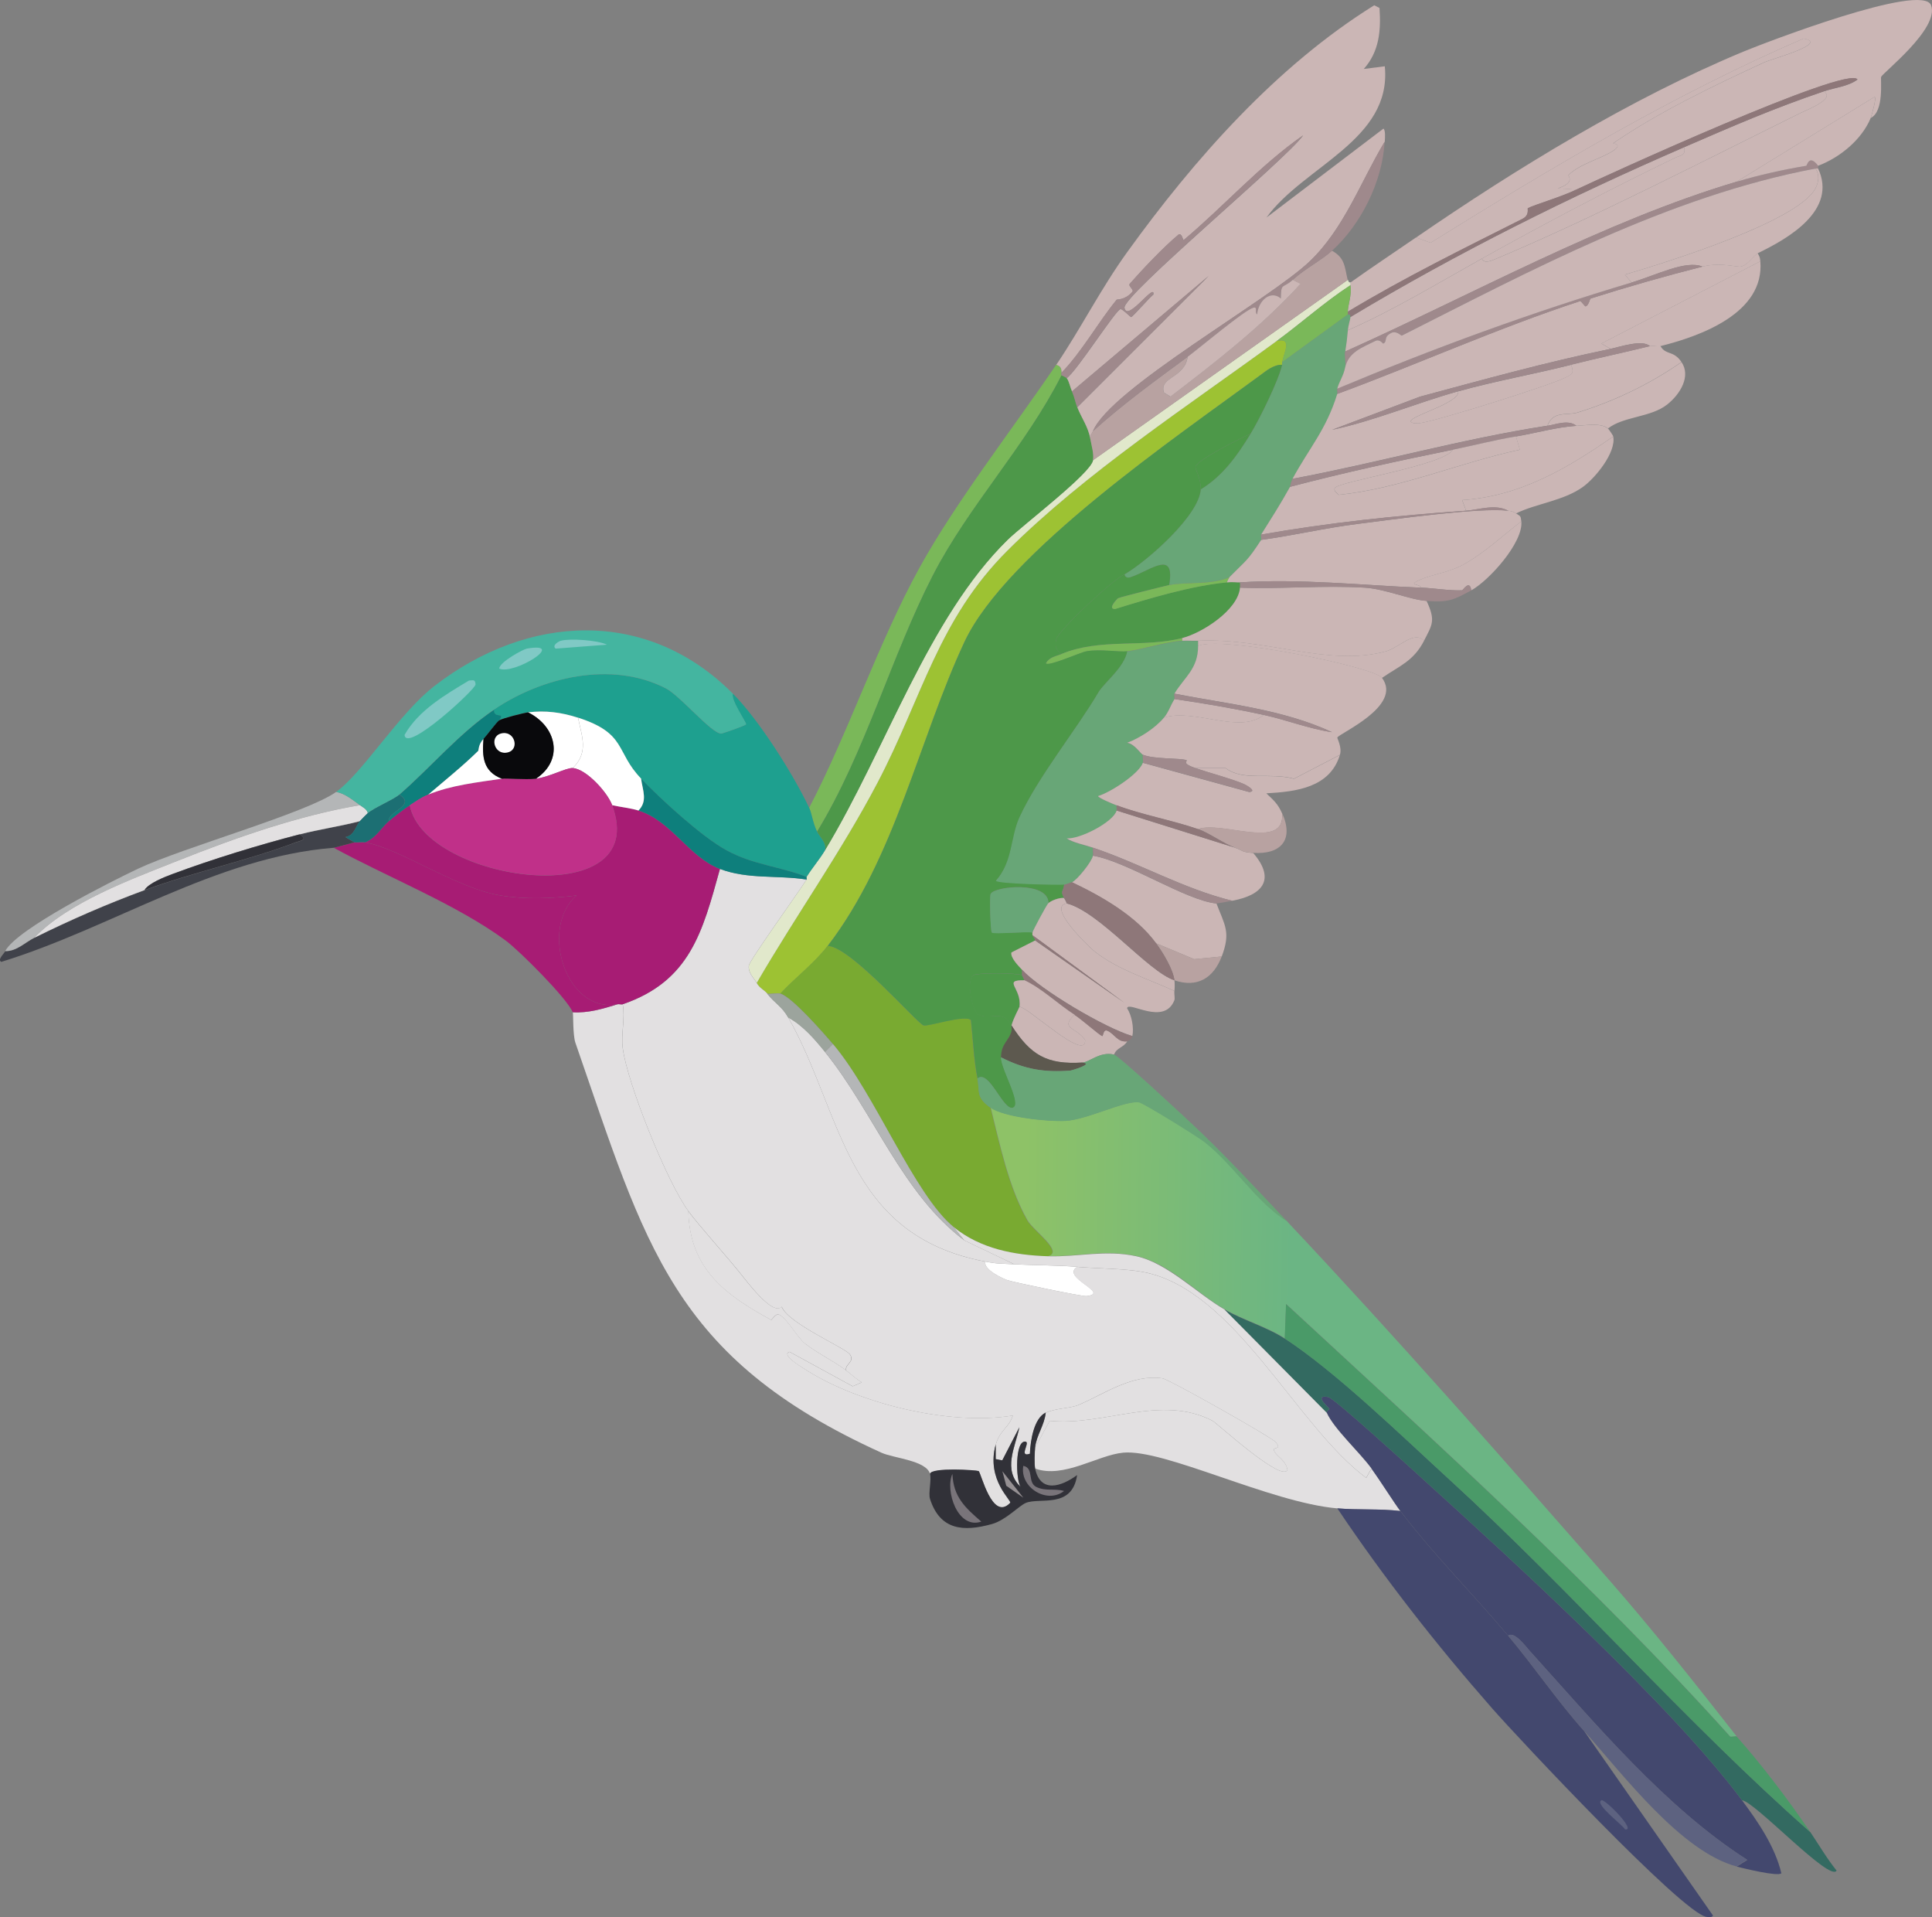 <?xml version="1.0" encoding="UTF-8"?>
<svg id="Capa_2" data-name="Capa 2" xmlns="http://www.w3.org/2000/svg" xmlns:xlink="http://www.w3.org/1999/xlink" viewBox="0 0 303.53 301.13"><rect x="0" y="0" width="303.53" height="301.13" fill="#808080" stroke="none"/>
  <defs>
    <style>
      .cls-1 {
        fill: #4d9849;
      }

      .cls-2 {
        fill: #09090c;
      }

      .cls-3 {
        fill: #a71c74;
      }

      .cls-4 {
        fill: #9dc233;
      }

      .cls-5 {
        fill: #9ca49d;
      }

      .cls-6 {
        fill: #79747a;
      }

      .cls-7 {
        fill: #b8a2a1;
      }

      .cls-8 {
        fill: #9f898c;
      }

      .cls-9 {
        fill: #c03089;
      }

      .cls-10 {
        fill: #68a677;
      }

      .cls-11 {
        fill: #e2e0e1;
      }

      .cls-12 {
        fill: #5d594f;
      }

      .cls-13 {
        fill: #e1e8cb;
      }

      .cls-14 {
        fill: #8e7779;
      }

      .cls-15 {
        fill: #0e7f7c;
      }

      .cls-16 {
        fill: #43486e;
      }

      .cls-17 {
        fill: #fff;
      }

      .cls-18 {
        fill: #79aa31;
      }

      .cls-19 {
        fill: #1ea08f;
      }

      .cls-20 {
        fill: #959093;
      }

      .cls-21 {
        fill: #cbb6b5;
      }

      .cls-22 {
        fill: url(#Degradado_sin_nombre);
      }

      .cls-23 {
        fill: #1c6f73;
      }

      .cls-24 {
        fill: #7ab859;
      }

      .cls-25 {
        fill: #5d6280;
      }

      .cls-26 {
        fill: #44b5a0;
      }

      .cls-27 {
        fill: #4a9a68;
      }

      .cls-28 {
        fill: #b4b6b7;
      }

      .cls-29 {
        fill: #313138;
      }

      .cls-30 {
        fill: #80c9c5;
      }

      .cls-31 {
        fill: #336a61;
      }

      .cls-32 {
        fill: #40424a;
      }
    </style>
    <linearGradient id="Degradado_sin_nombre" data-name="Degradado sin nombre" x1="160.57" y1="55.24" x2="202.67" y2="54.66" gradientTransform="translate(0 277.3) scale(1 -1)" gradientUnits="userSpaceOnUse">
      <stop offset="0" stop-color="#8ec267"/>
      <stop offset="1" stop-color="#6bb584"/>
    </linearGradient>
  </defs>
  <g id="Capa_2-2" data-name="Capa 2">
    <g id="Capa_1-2" data-name="Capa 1-2">
      <g id="Objeto_generativo" data-name="Objeto generativo">
        <g>
          <g>
            <path class="cls-4" d="M200.61,53.55c2.49-.59,1.13,1.79.83,3.33-.03.14.03.28,0,.42-1.34-.06-2.52.94-3.5,1.67-13.03,9.6-39.89,27.85-46.44,41.88-7.09,15.2-10.89,33.97-21.47,47.72-2.16,2.81-5.04,4.93-7.43,7.5-.54-.14-1.44.1-2.06,0-.46-.58-1.17-.82-1.66-1.67,6.15-10.59,13.28-20.6,18.98-31.46,7.06-13.44,9.49-25.55,20.43-36.47,12.25-12.22,28.36-22.71,42.31-32.92h0Z"/>
            <path class="cls-18" d="M153.55,169.4c.42,2.11-.28,2.93,2.06,4.59,1.44,5.77,2.83,12.54,5.78,17.71.91,1.61,5.7,4.91,3.3,5.63-5.3-.17-10.6-1.14-14.86-4.59-6.17-4.98-12.45-21.08-18.98-28.76-1.44-1.69-6.44-7.42-8.26-7.92,2.38-2.57,5.27-4.7,7.43-7.5,3.62.12,14.11,12.28,15.07,12.5.79.19,6.49-1.74,7.43-.84.3,2.86.47,6.4,1.03,9.17v.02Z"/>
            <path class="cls-10" d="M212.17,49.8c0,.29-.35,1.27-.41,2.08-.1,1.19-.23,2.17-.41,3.33-.12.77.14,1.77,0,2.5-.27,1.36-.91,2.16-1.24,3.33-.07.23.07.61,0,.84-1.74,5.66-4.43,8.53-7.02,13.33-.4.73-.35,1.13-.41,1.25-1.6,2.89-2.83,4.77-4.54,7.5-.08.14.08.71,0,.84-2.25,3.45-2.25,3.09-4.96,5.83-2.8,1.26-6.87.72-9.49,1.25.98-5.62-2.84-2.34-5.99-1.25-1,.35-.98-.43-1.03-.42,3.67-2.13,11.74-9.29,11.97-13.33,3.48-2.11,5.75-5.32,7.85-8.75,1.4-2.29,4.36-8.26,4.96-10.84.03-.13-.03-.28,0-.42l10.32-7.5s.43-.12.41.42h0Z"/>
            <path class="cls-10" d="M188.23,100.64v.84c0,3.63-2.14,4.89-3.72,7.5-.08.14.08.71,0,.84-.6.92-.88,1.99-1.66,2.92-1.33,1.6-3.81,3.22-5.78,3.96,1.14.14,2.13,1.74,2.47,1.88-.06.38.1.97,0,1.25-.66,1.77-5.1,4.64-7.02,5.21-.12.25,2.5,1.31,2.89,1.46-.03.26.06.62,0,.84-.52,1.84-5.82,4.55-7.85,4.37,1.04.68,2.82,1.02,4.13,1.46-.05.4.08.87,0,1.25-.22,1.03-2.57,3.88-3.3,4.17-.22.09-1.1.4-1.24.42-.53.08-10.62-.09-10.73-.62,2.7-3.07,2.23-6.8,3.72-10,2.96-6.41,8.88-13.65,12.38-19.58.94-1.59,4.06-3.89,4.54-6.46,2.47-.34,6.33-1.54,8.66-1.67.82-.04,1.66.03,2.47,0h.02Z"/>
            <path class="cls-1" d="M183.68,91.88c-.42.09-7.68,1.88-8.05,2.08-.08.04-1.76,1.76-.41,1.67,5.3-1.65,12.07-3.66,17.54-4.17.9-.09,1.59.03,2.06,0,0,.27.03.56,0,.84-.32,3.55-6,7.14-9.08,7.92-6.21,1.55-12.95-.02-18.98,2.5-.86-.63-1.08-1.23-.83-2.29.35-1.43,9-9.5,10.73-10.21.05-.03.03.76,1.03.42,3.15-1.09,6.97-4.37,5.99,1.25h0Z"/>
            <path class="cls-24" d="M193.18,90.64c-.05.05-.37.65-.41.84-5.47.5-12.25,2.52-17.54,4.17-1.34.09.34-1.63.41-1.67.38-.2,7.63-2,8.05-2.08,2.63-.54,6.69.02,9.49-1.25Z"/>
            <path class="cls-24" d="M185.75,100.22v.42c-2.34.12-6.21,1.33-8.66,1.67-1.2.16-4.27-.38-6.4,0-1,.17-6.08,2.49-6.4,1.88.62-1.01,1.54-1.07,2.47-1.46,6.03-2.52,12.78-.95,18.98-2.5h0Z"/>
            <path class="cls-1" d="M201.43,57.29c-.6,2.57-3.56,8.54-4.96,10.84-1.33.58-8.52,4.15-8.66,5.21-.05.38.92,1.92.83,3.54-.24,4.04-8.31,11.2-11.97,13.33-1.72.72-10.39,8.78-10.73,10.21-.25,1.07-.04,1.66.83,2.29-.95.39-1.86.44-2.47,1.46.32.61,5.4-1.71,6.4-1.88,2.12-.38,5.2.16,6.4,0-.48,2.57-3.61,4.88-4.54,6.46-3.5,5.94-9.42,13.17-12.38,19.58-1.48,3.21-1.01,6.93-3.72,10,.12.53,10.2.7,10.73.62-.1,1.07-.67.95,0,2.08-.68-.09-2.06.4-2.47.84.06-3.54-8.53-2.71-9.08-1.46-.17.38-.03,5.87.2,6.05.41.29,5.36-.21,6.4,0-.02.12-.03.3,0,.42.08.41.42.47.41.84l-3.72,1.88c-.23.79,1.14,2.16,1.66,2.71v.84c-.97-.35-6.92-.39-7.63,0-1.19.66-.24,5.76.83,6.25,1.97.91,4.59-1.24,5.16,2.5-.36,1.58-1.61,1.96-1.66,4.17-.03,1.86,3.41,7.39,1.86,7.92s-3.76-6.11-5.57-4.59c-.56-2.76-.73-6.32-1.03-9.17-.94-.9-6.63,1.02-7.43.84-.95-.22-11.44-12.38-15.07-12.5,10.58-13.75,14.37-32.52,21.47-47.72,6.54-14.03,33.41-32.29,46.44-41.88.99-.73,2.17-1.72,3.5-1.67h-.03Z"/>
            <path class="cls-10" d="M164.7,141.9c-.27.28-2.44,4.27-2.47,4.59-1.04-.21-5.99.29-6.4,0-.24-.18-.37-5.66-.2-6.05.55-1.25,9.14-2.08,9.08,1.46h0Z"/>
            <path class="cls-1" d="M160.57,153.15s.37.81.41.84c-3.62-.07-.43,1.19-.83,4.17-.02.15-.94,1.76-1.24,2.92-.06.24.06.59,0,.84-.57-3.75-3.19-1.59-5.16-2.5-1.07-.49-2.02-5.59-.83-6.25.71-.39,6.66-.35,7.63,0h0Z"/>
            <g>
              <path class="cls-21" d="M293.9,18.54c.12-.29.97-3.17.62-3.33l-21.67,13.33c-20.78,6.17-41.68,17.8-61.5,26.67.19-1.16.31-2.15.41-3.33,7.14-3.15,14.09-7.37,21.05-11.25.38.9,1.67.25,2.27,0,15.06-6.3,32.97-15.57,47.88-22.92.6-.3,5.67-2.28,3.5-3.33,1.78-.61,3.92-.79,5.36-1.88-1.35-2.4-40.23,15.42-44.17,17.29l-2.89-.2c2.83-.95,1.54-1.96,1.66-2.08,1.81-1.83,5.37-2.62,7.22-3.96,1.25-.9-.25-1.01-.2-1.04,6.99-4.83,15.95-9.14,23.74-12.71,1.38-.63,10.19-2.94,6.19-3.75-20.51,8.86-39.54,20.23-58.62,32.09l-2.27-.84c15.75-10.83,33.73-21.84,51.39-29.18,3.23-1.34,28.18-10.96,29.52-7.29s-7.6,10.59-7.85,11.25c-.13.34.52,5.46-1.66,6.46h0Z"/>
              <path class="cls-21" d="M276.56,41.04l-24.97,12.92,1.44.84c-10.09,2.07-19.99,4.83-29.93,7.5l-13.82,5.21c6.54-1.37,13.18-4.19,19.81-6.05.32,1.86-7.97,3.96-7.43,4.79.32.32,1.01.26,1.44.2,2.63-.33,20.14-5.83,22.7-7.09,1.18-.58,1.54-.67,1.03-2.08,4.12-1.03,8.27-1.9,12.38-2.92.48-.12,1.17.12,1.66,0,.85,1.47,2.04.63,3.3,2.5-4.98,3.47-10.52,6.13-16.31,7.92-1.65.51-3.9-.32-4.75,2.08-13.46,2.07-26.68,5.84-40.04,8.34,2.59-4.8,5.28-7.68,7.02-13.33,12.73-4.69,25.28-10.38,38.18-14.59.08-.03.74.86.83.84.55-.18.62-1.19.83-1.25,5.75-1.82,11.7-3.52,17.54-5,2.8-.71,5.38.1,5.99,0,1.12-.2,2.09-1.8,2.69-2.08.28.5.36.63.41,1.25h0Z"/>
              <path class="cls-21" d="M217.12,106.47c3.31,4.43-6.82,8.76-7.02,9.38-.04.13.77,1.53.41,2.71l-7.22,3.75c-3.8-1.05-7.94.44-10.73-1.67h-4.75c-2.42-.82-1.05-1.11-1.44-1.25-1.01-.35-4.98-.11-6.81-.84-.35-.14-1.33-1.74-2.47-1.88,1.97-.74,4.46-2.35,5.78-3.96,4.8-1.5,11.9,2.66,15.68-.42,3.6.78,7.09,2.18,10.73,2.71-7.77-3.6-16.46-4.43-24.77-6.05,1.58-2.62,3.72-3.87,3.72-7.5,3.47-1.68,27.62,3.3,28.9,5h0Z"/>
              <path class="cls-21" d="M236.94,80.22c.54.06.79.12,1.24.42.7.47.73.34.83,1.25-2.9,2.23-5.68,4.84-8.88,6.67-2.42,1.38-4.92,1.59-7.02,2.5s-.08.59.2,1.25c-9.42-.38-19.02-1.44-28.48-.84-.47.03-1.17-.09-2.06,0,.04-.19.36-.78.41-.84,2.69-2.74,2.71-2.39,4.96-5.83,5.02-.68,10.04-1.87,15.07-2.5,5.36-.67,19.1-2.63,23.74-2.08h0Z"/>
              <path class="cls-21" d="M252.62,67.3c.11.09.79,1.06.83,1.25-7.27,5.05-14.65,9.41-23.74,10l.62,1.67c-10.83.75-21.52,1.87-32.2,3.75,1.71-2.73,2.93-4.61,4.54-7.5,8.45-2.23,17.03-4.09,25.59-5.83-1.45,2.5-18.26,5.01-18.58,6.05-.15.49.35.74.62,1.04,9.68-.97,18.93-5.04,28.48-7.09l-.62-2.08c3.01-.51,6.52-1.49,9.49-1.67,1.61-.09,3.94-.49,4.96.42h0Z"/>
              <path class="cls-21" d="M224.13,94.39c1.43,3.09.92,3.67-.41,6.25-1.53-1.66-4,1.13-5.99,1.67-9.14,2.48-18.6-2.13-29.52-1.67-.82.03-1.66-.04-2.47,0v-.42c3.09-.78,8.76-4.37,9.08-7.92,6.51.24,13.1-.4,19.61,0,3.18.2,7.09,1.9,9.7,2.08h0Z"/>
              <path class="cls-21" d="M210.51,118.56c-1.57,5.17-6.86,5.78-11.56,6.05,1.12,1.06,1.82,1.65,2.47,3.13.57,5.96-9.48,1.13-13.21,2.5-4.05-1.4-8.96-2.28-12.79-3.75-.39-.14-3.01-1.21-2.89-1.46,1.92-.57,6.36-3.44,7.02-5.21l16.72,4.59c1.38-.13-.71-1.2-.83-1.25-1.94-.84-5.39-1.74-7.63-2.5h4.75c2.79,2.11,6.92.62,10.73,1.67l7.22-3.75h0Z"/>
              <path class="cls-21" d="M247.66,29.79c-2.42,1.16-6.46,2.33-7.63,2.92-.11.05.33,1.08-.83,1.67-9.27,4.67-18.55,9.22-27.45,14.59,0-1.01.65-2.59.41-4.17-.02-.14.03-.28,0-.42,3.39-2.42,6.88-4.72,10.32-7.09l2.27.84c19.08-11.86,38.1-23.23,58.62-32.09,4,.81-4.81,3.12-6.19,3.75-7.78,3.57-16.74,7.89-23.74,12.71-.05.03,1.46.14.2,1.04-1.85,1.34-5.41,2.12-7.22,3.96-.12.12,1.17,1.13-1.66,2.08l2.89.2h0Z"/>
              <path class="cls-13" d="M212.17,44.37c.03.14-.02.28,0,.42-4.05,2.63-7.68,5.92-11.56,8.75-13.95,10.21-30.06,20.71-42.31,32.92-10.94,10.91-13.38,23.03-20.43,36.47-5.71,10.87-12.84,20.88-18.98,31.46-.49-.85-1.35-1.55-1.24-2.71.08-.81,7.8-11.51,9.08-13.55.06-.1-.06-.32,0-.42.88-1.41,2-2.69,2.89-4.17,9.64-15.96,16.16-36.47,28.69-48.76,2.41-2.36,13.05-10.41,13.42-12.5l40.04-28.34c.14.58.41.38.41.42v.02Z"/>
              <path class="cls-24" d="M166.76,58.54v.42c-5.59,11.07-14.59,20.49-20.23,31.46-6.5,12.66-10.61,27.81-18.17,40.22-.72-1.52-.81-2.84-1.24-3.75,6.2-11.89,10.94-26.11,17.34-37.72,5.65-10.27,14.74-21.94,21.47-31.88.68.17.83.6.83,1.25Z"/>
              <path class="cls-21" d="M167.17,141.06c.15.26.35.55.41.84-3.18.5,3.64,6.95,4.33,7.5,3.71,2.94,8.37,4.31,12.59,6.25-.05.44.12,1.17,0,1.46-1.62,4.08-7.23.03-7.43,1.25.74,1.12,1.1,3.12.83,4.37-4.26-1.24-14.42-7.26-17.34-10.42-.52-.55-1.87-1.92-1.66-2.71l3.72-1.88,14.04,9.8-14.45-10.62c-.03-.12-.02-.3,0-.42.04-.32,2.2-4.31,2.47-4.59.41-.43,1.8-.93,2.47-.84h0Z"/>
              <path class="cls-21" d="M194,133.14c1.29.44.97.71,2.89.84,3.61,4.21,1.4,6.64-3.3,7.5-7.68-1.89-14.41-5.82-21.88-8.34-1.31-.44-3.09-.78-4.13-1.46,2.02.17,7.33-2.54,7.85-4.37l18.58,5.83h0Z"/>
              <path class="cls-21" d="M191.11,141.9c1.34,3.5,2.27,4.53.83,8.34l-4.33.42-5.99-2.5c-3.15-4.29-8.51-7.35-13.21-9.58.73-.29,3.08-3.14,3.3-4.17,5.35.89,14.63,7.05,19.4,7.5h0Z"/>
              <path class="cls-21" d="M260.88,54.37c-.48.12-1.17-.12-1.66,0-1.17-1.11-4.75.12-6.19.42l-1.44-.84,24.97-12.92c.69,8.14-9.4,11.76-15.68,13.33h0Z"/>
              <path class="cls-21" d="M276.15,39.8c-.59.29-1.56,1.89-2.69,2.08-.61.1-3.19-.71-5.99,0-2.6-1.08-7.25,1.34-11.15,2.5l-1.03-1.25c6.2-1.81,27.21-8.3,29.93-13.55.52-1,.67-2.12,0-3.13h.41c3.09,6.58-4.7,11.02-9.49,13.33v.02Z"/>
              <path class="cls-21" d="M253.45,68.55c.49,2.53-2.85,6.55-4.75,7.92-3.06,2.2-7.22,2.57-10.52,4.17-.44-.3-.7-.35-1.24-.42-1.98-1.11-4.65-.14-6.6,0l-.62-1.67c9.08-.59,16.47-4.96,23.74-10h0Z"/>
              <path class="cls-21" d="M168.83,159.4c1.22.78,3.67,2.99,4.33,3.33.17.09.14-1.14.83-.84,1.17.52,1.54,1.84,3.1,1.67-.58,1.01-1.66.97-2.06,2.08-2.21-.53-3.83,1.18-4.96,1.25-5.57.35-8.13-1.14-11.15-5.83.3-1.16,1.22-2.76,1.24-2.92,1.38.02,10.46,8.76,10.32,5.21-1.37-2.03-4.05-1.75-1.66-3.96h0Z"/>
              <path class="cls-21" d="M252.62,67.3c-1.02-.91-3.34-.51-4.96-.42-1.28-1.02-3.2-.2-4.54,0,.84-2.4,3.1-1.58,4.75-2.08,5.78-1.79,11.32-4.45,16.31-7.92,1.48,2.17-.13,4.98-2.27,6.67-2.58,2.03-6.82,1.83-9.29,3.75h0Z"/>
              <path class="cls-8" d="M285.64,26.04c.06.09-.06.3,0,.42h-.41c-23.11,4.37-44.85,16.09-65.01,26.25-.08.04-.83-.84-1.66-.42-1.29.67-.51,1.3-1.24,1.67-.06.03-.56-.76-1.24-.42-2.04,1.02-4.21,1.74-4.75,4.17.14-.72-.12-1.74,0-2.5,19.83-8.88,40.72-20.5,61.5-26.67,3.56-1.06,7.26-1.89,10.94-2.5.13-.03.42-1.89,1.86,0h0Z"/>
              <path class="cls-21" d="M167.59,141.9c5.2,1.36,12.74,10.69,16.92,12.08.06.47.06,1.19,0,1.67-4.22-1.94-8.88-3.31-12.59-6.25-.69-.55-7.52-7-4.33-7.5h0Z"/>
              <path class="cls-21" d="M293.9,18.54c-1.44,3.45-4.89,6.22-8.26,7.5-1.44-1.89-1.73-.03-1.86,0-3.68.61-7.37,1.44-10.94,2.5l21.67-13.33c.35.17-.5,3.04-.62,3.33h0Z"/>
              <path class="cls-21" d="M223.73,100.64c-1.66,3.21-3.85,3.94-6.6,5.83-1.27-1.7-25.43-6.68-28.9-5v-.84c10.91-.46,20.38,4.14,29.52,1.67,1.98-.54,4.46-3.33,5.99-1.67h0Z"/>
              <path class="cls-21" d="M231.15,92.72c-.26-1.76-1.33,0-1.44,0-2.08.07-4.32-.33-6.4-.42-.3-.66-2.3-.33-.2-1.25s4.59-1.12,7.02-2.5c3.2-1.82,5.97-4.43,8.88-6.67.35,3.29-5.04,9.28-7.85,10.84h0Z"/>
              <path class="cls-7" d="M196.89,133.97c-1.92-.13-1.6-.38-2.89-.84-1.66-.58-4.11-2.34-5.78-2.92,3.72-1.37,13.78,3.46,13.21-2.5,1.94,4.34-.34,6.53-4.54,6.25h0Z"/>
              <path class="cls-8" d="M223.31,92.3c2.09.09,4.32.49,6.4.42.11,0,1.18-1.76,1.44,0-2.81,1.55-3.62,1.91-7.02,1.67-2.61-.19-6.53-1.89-9.7-2.08-6.5-.4-13.1.24-19.61,0,.03-.27,0-.56,0-.84,9.46-.61,19.07.45,28.48.84h0Z"/>
              <path class="cls-7" d="M191.94,150.23c-1.31,3.44-3.87,4.95-7.43,3.75-.22-1.77-1.83-4.39-2.89-5.83l5.99,2.5,4.33-.42h0Z"/>
              <path class="cls-8" d="M193.59,141.48c-.46.09-2.28.43-2.47.42-4.77-.44-14.04-6.62-19.4-7.5.08-.38-.05-.85,0-1.25,7.47,2.51,14.19,6.45,21.88,8.34h0Z"/>
              <path class="cls-14" d="M177.91,162.73c-.15.68-.79.78-.83.84-1.55.17-1.92-1.15-3.1-1.67-.69-.31-.65.92-.83.84-.67-.34-3.12-2.55-4.33-3.33-2.56-1.65-5.13-4.14-7.85-5.41-.04-.02-.37-.82-.41-.84v-.84c2.91,3.16,13.07,9.18,17.34,10.42h0Z"/>
              <path class="cls-1" d="M167.59,59.38c.36.47.53,1.41.83,2.08.41.94.55,1.79.83,2.5.67,1.71,1.7,3.02,2.06,5,.19,1.02.58,2.35.41,3.33-.37,2.09-11,10.14-13.42,12.5-12.53,12.29-19.04,32.8-28.69,48.76.25-1.27-.79-1.98-1.24-2.92,7.56-12.41,11.66-27.56,18.17-40.22,5.63-10.97,14.64-20.4,20.23-31.46.18.04.79.38.83.42h0Z"/>
              <path class="cls-21" d="M232.81,40.62c10.23-5.7,19.78-10.73,30.34-15.83.96-.47,1.7-.29,1.44-1.67,7.45-3.23,14.14-6.14,21.88-8.75,2.16,1.06-2.91,3.04-3.5,3.33-14.91,7.35-32.83,16.62-47.88,22.92-.6.25-1.89.9-2.27,0h0Z"/>
              <path class="cls-21" d="M232.81,40.62c-6.96,3.89-13.91,8.11-21.05,11.25.07-.81.41-1.8.41-2.08,16.81-10.09,34.45-18.88,52.43-26.67.25,1.38-.48,1.2-1.44,1.67-10.56,5.11-20.12,10.13-30.34,15.83h0Z"/>
              <path class="cls-14" d="M286.47,14.37c-7.74,2.61-14.43,5.52-21.88,8.75-17.98,7.79-35.62,16.57-52.43,26.67.02-.54-.41-.38-.41-.42v-.42c8.9-5.37,18.17-9.91,27.45-14.59,1.15-.58.72-1.61.83-1.67,1.18-.59,5.22-1.76,7.63-2.92,3.94-1.88,42.82-19.7,44.17-17.29-1.45,1.08-3.58,1.27-5.36,1.88h0Z"/>
              <path class="cls-21" d="M246.84,57.29c.51,1.41.15,1.51-1.03,2.08-2.56,1.25-20.07,6.75-22.7,7.09-.43.05-1.12.11-1.44-.2-.54-.84,7.74-2.93,7.43-4.79,5.78-1.61,11.65-2.64,17.75-4.17h0Z"/>
              <path class="cls-8" d="M267.48,41.88c-5.84,1.48-11.79,3.18-17.54,5-.21.07-.27,1.07-.83,1.25-.08.03-.74-.86-.83-.84-12.9,4.21-25.45,9.89-38.18,14.59.07-.21-.07-.61,0-.84,15.15-6.34,30.5-11.99,46.23-16.67,3.9-1.16,8.54-3.58,11.15-2.5h0Z"/>
              <path class="cls-8" d="M259.22,54.37c-4.11,1.01-8.26,1.88-12.38,2.92-6.1,1.53-11.97,2.55-17.75,4.17-6.63,1.85-13.28,4.67-19.81,6.05l13.82-5.21c9.94-2.67,19.84-5.43,29.93-7.5,1.44-.3,5.02-1.53,6.19-.42h0Z"/>
              <path class="cls-8" d="M247.66,66.88c-2.97.17-6.48,1.16-9.49,1.67-3.32.56-6.61,1.42-9.91,2.08-8.57,1.74-17.13,3.62-25.59,5.83.07-.13.02-.52.41-1.25,13.36-2.49,26.58-6.26,40.04-8.34,1.34-.2,3.26-1.02,4.54,0h0Z"/>
              <path class="cls-21" d="M198.55,112.3c-3.79,3.08-10.89-1.08-15.68.42.77-.93,1.05-2,1.66-2.92,4.71.69,9.38,1.48,14.04,2.5h0Z"/>
              <path class="cls-8" d="M187.81,120.64c2.25.76,5.69,1.66,7.63,2.5.12.05,2.2,1.12.83,1.25l-16.72-4.59c.1-.28-.06-.87,0-1.25,1.82.72,5.79.49,6.81.84.4.14-.97.43,1.44,1.25h0Z"/>
              <path class="cls-8" d="M198.55,112.3c-4.65-1.01-9.32-1.81-14.04-2.5.08-.13-.08-.7,0-.84,8.3,1.62,17,2.45,24.77,6.05-3.65-.53-7.14-1.92-10.73-2.71h0Z"/>
              <path class="cls-8" d="M236.94,80.22c-4.63-.55-18.37,1.42-23.74,2.08-5.02.63-10.04,1.82-15.07,2.5.08-.13-.08-.7,0-.84,10.68-1.88,21.37-3,32.2-3.75,1.95-.14,4.62-1.11,6.6,0h0Z"/>
              <path class="cls-21" d="M238.17,68.55l.62,2.08c-9.55,2.05-18.81,6.11-28.48,7.09-.26-.3-.77-.55-.62-1.04.32-1.03,17.13-3.54,18.58-6.05,3.29-.67,6.59-1.53,9.91-2.08h0Z"/>
              <path class="cls-14" d="M188.23,130.22c1.66.58,4.11,2.34,5.78,2.92l-18.58-5.83c.06-.21-.03-.56,0-.84,3.84,1.47,8.75,2.35,12.79,3.75h0Z"/>
              <path class="cls-12" d="M170.06,166.9c1.92.18-1.75,1.24-1.86,1.25-4.15.33-7.25-.2-10.94-2.08.03-2.2,1.28-2.58,1.66-4.17.06-.24-.06-.6,0-.84,3.01,4.7,5.57,6.18,11.15,5.83h0Z"/>
              <path class="cls-24" d="M211.75,48.96v.42l-10.32,7.5c.3-1.54,1.66-3.92-.83-3.33,3.88-2.84,7.52-6.12,11.56-8.75.24,1.58-.42,3.16-.41,4.17h0Z"/>
              <path class="cls-14" d="M168.41,138.56c4.7,2.23,10.06,5.29,13.21,9.58,1.06,1.44,2.67,4.06,2.89,5.83-4.18-1.4-11.72-10.73-16.92-12.08-.07-.29-.26-.58-.41-.84-.67-1.13-.1-1.01,0-2.08.14-.02,1.01-.33,1.24-.42h0Z"/>
              <path class="cls-14" d="M162.63,147.73c0-.36-.33-.42-.41-.84l14.45,10.62-14.04-9.8h0Z"/>
              <g>
                <path class="cls-21" d="M217.53,22.29c-3.77,6.28-6.36,13.61-11.76,18.76-6.4,6.1-31.32,20.01-34.05,26.67-.19.44-.55.69-.41,1.25-.36-1.98-1.4-3.3-2.06-5l20.64-20.62-21.47,18.13c-.3-.67-.46-1.62-.83-2.08,1.6-1.11,7.72-10.77,8.46-10.84.31-.03,1.55,1.25,1.66,1.25.24-.02,2.91-3.12,3.5-3.54.28-2-4.14,4.45-4.54,2.08-.33-1.94,25.43-23.35,28.07-27.09-6.82,4.76-12.43,11.14-18.78,16.46-.08.07-.3-1.26-.83-.84-2.25,1.85-5.68,5.47-7.63,7.71-.3.34.71.9.41,1.25-1.17,1.35-2.39,1.14-2.47,1.25-2.85,3.45-5.46,8.17-8.66,11.46,0-.66-.14-1.07-.83-1.25,3.88-5.74,6.99-11.95,11.15-17.71,10.55-14.63,23.48-29.24,38.8-38.76l.83.42c.24,3.53-.02,6.83-2.47,9.58l3.3-.42c1.15,11.6-12.75,15.68-18.58,23.75l18.37-13.96c.35.28.24,1.56.2,2.08h0Z"/>
                <path class="cls-7" d="M211.75,43.96l-40.04,28.34c.18-.98-.23-2.31-.41-3.33-.14-.56.23-.81.41-1.25,4.72-4.27,9.75-7.9,14.86-11.67-.46,3.38-4.54,3.14-3.72,5.63l1.03.62c7.14-5.47,14.31-11.02,20.43-17.71l-1.24-.62c1.97-1.79,4.51-3.07,6.19-4.59,2.05,1.11,1.98,2.53,2.47,4.59h0Z"/>
                <path class="cls-8" d="M217.53,22.29c-.33,6.22-3.72,12.99-8.26,17.09-1.68,1.52-4.23,2.8-6.19,4.59-1.6,1.46-1.82.31-1.86,2.92-1.65-1.39-3.56.4-3.72,2.5-.47-.35.18-1.25-.62-1.04-1.42.38-8.5,6.37-10.32,7.71-5.11,3.76-10.13,7.4-14.86,11.67,2.74-6.66,27.66-20.57,34.05-26.67,5.4-5.15,8-12.47,11.76-18.76h0Z"/>
                <path class="cls-8" d="M167.59,59.38s-.64-.38-.83-.42v-.42c3.21-3.3,5.82-8.01,8.66-11.46.08-.11,1.32.09,2.47-1.25.3-.34-.71-.91-.41-1.25,1.96-2.24,5.4-5.86,7.63-7.71.52-.43.74.9.83.84,6.35-5.32,11.96-11.71,18.78-16.46-2.64,3.73-28.39,25.15-28.07,27.09.4,2.37,4.82-4.08,4.54-2.08-.59.43-3.26,3.53-3.5,3.54-.1,0-1.34-1.28-1.66-1.25-.74.07-6.86,9.73-8.46,10.84h0Z"/>
                <path class="cls-8" d="M169.24,63.97c-.28-.71-.42-1.56-.83-2.5l21.47-18.13-20.64,20.62Z"/>
                <path class="cls-21" d="M186.57,56.05c1.82-1.34,8.9-7.32,10.32-7.71.79-.21.14.69.62,1.04.15-2.1,2.07-3.9,3.72-2.5.04-2.61.26-1.46,1.86-2.92l1.24.62c-6.12,6.69-13.28,12.24-20.43,17.71l-1.03-.62c-.83-2.49,3.26-2.24,3.72-5.63h0Z"/>
              </g>
              <path class="cls-21" d="M285.22,26.45c.67,1,.52,2.13,0,3.13-2.72,5.24-23.73,11.73-29.93,13.55l1.03,1.25c-15.72,4.68-31.09,10.33-46.23,16.67.33-1.18.97-1.98,1.24-3.33.53-2.42,2.7-3.15,4.75-4.17.68-.34,1.18.44,1.24.42.73-.37-.05-1.01,1.24-1.67.83-.42,1.57.45,1.66.42,20.16-10.16,41.9-21.89,65.01-26.25h0Z"/>
              <path class="cls-21" d="M160.98,153.98c2.72,1.27,5.29,3.78,7.85,5.41-2.39,2.21.28,1.94,1.66,3.96.14,3.56-8.93-5.19-10.32-5.21.4-2.98-2.8-4.24.83-4.17h0Z"/>
            </g>
            <path class="cls-1" d="M188.64,76.88c.09-1.62-.88-3.17-.83-3.54.15-1.06,7.33-4.63,8.66-5.21-2.09,3.43-4.37,6.64-7.85,8.75h0Z"/>
          </g>
          <g>
            <path class="cls-11" d="M126.72,138.14c-1.28,2.04-9,12.73-9.08,13.55-.11,1.15.75,1.85,1.24,2.71s1.2,1.08,1.66,1.67c1.18,1.52,2.27,1.94,3.3,3.75,8.56,15.04,8.85,34.16,30.96,38.34-.32,1.29,2.8,2.68,3.5,2.92,1.07.37,11.76,2.57,12.38,2.5,3.94-.43-4.15-2.92-1.44-4.59,3.26.28,7.49.24,10.52.84,14.24,2.8,23.83,24.08,34.88,32.3l.83-1.46c1.48,2.05,3.57,5.41,4.54,6.67-3.26-.38-6.66-.14-9.91-.42-10.55-.92-27.18-9.36-33.64-8.75-4.02.38-9.34,4.11-13.82,2.5-.14-.63-.08-2.61,0-3.33l2.27-4.17c8.58.86,17.51-4.23,25.59,0,.68.36,10.84,9.69,11.76,7.71-.21-1.47-1.62-2.08-2.06-2.92-.46-.88,1.37-.07.2-1.46-.66-.78-16.75-9.85-17.75-10-4.81-.72-9.22,2.48-13.21,4.17-1.38.59-3.65.49-5.16,1.25-1.82.9-2.39,4.28-2.47,6.46-1.79.61,0-1.71-.62-1.88-1.75-.48-1.61,6.01-.83,7.09-2.85-2.73-.87-6.2-.2-9.38l-2.69,5.21-1.03-.2v-2.29c.63-2.32,2.03-2.6,2.69-4.59-9.96,1.66-24.63-1.93-33.02-7.5-.14-.09-3.5-2.06-2.06-2.5l9.91,5.41,1.44-.62c-.9-.52-1.67-1.27-2.47-1.88-.18-1.02,1.41-1.32.62-2.5-.68-1.02-9.7-4.85-10.73-7.5-1.42,1.51-5.41-3.9-6.81-5.63-2.24-2.76-6.1-7.01-7.85-9.38-3.34-4.51-9.62-20.1-10.32-25.63-.29-2.26.41-4.66,0-6.87,10.58-3.64,12.53-11.33,15.28-21.26,4.38,1.67,9.11.95,13.62,1.67l-.02-.02Z"/>
            <path class="cls-22" d="M202.26,191.9c16.81,17.84,34.15,37.56,50.36,56.05,7.02,8.01,13.66,16.42,20.23,24.79-.09-.1-.93.12-1.03,0-21.49-23.87-46.19-46.15-69.76-67.93l-.2,5.41c-2.8-1.82-6.57-2.89-9.49-4.59-4.3-2.49-8.77-7.25-13.82-8.34s-9.17.14-13.82,0c2.4-.72-2.39-4.02-3.3-5.63-2.95-5.18-4.34-11.94-5.78-17.71,2.15,1.52,9.08,2.23,11.76,2.08,3.45-.19,9.25-3.21,11.56-2.92.68.09,9.26,5.41,10.32,6.25,4.6,3.63,7.95,9.29,13.01,12.5l-.03.02Z"/>
            <path class="cls-11" d="M97.83,157.73c.41,2.22-.29,4.62,0,6.87.7,5.52,6.98,21.12,10.32,25.63.22,9.07,5.81,13.16,13.01,17.09.08.04.74-1.08,1.24-.84,1.36.68,2.82,3.57,4.13,4.59,1.99,1.54,4.4,2.67,6.4,4.17.8.6,1.58,1.36,2.47,1.88l-1.44.62-9.91-5.41c-1.44.43,1.93,2.41,2.06,2.5,8.39,5.58,23.06,9.16,33.02,7.5-.66,1.99-2.04,2.27-2.69,4.59-1.54,5.61,2.61,8.81,2.27,9.17-2.85,2.98-4.58-4.83-4.96-5-.35-.16-7.33-.61-7.63.42-.6-2.13-5.71-2.46-7.63-3.33-32.95-14.94-37.06-32.66-48.09-64.39-.42-1.22-.32-4.57-.41-4.79,2.44.14,4.73-.55,7.02-1.25.22-.07.62.07.83,0h0Z"/>
            <path class="cls-16" d="M273.67,282.76c2.53,3.39,5.19,7.27,6.19,11.46-.43.59-6-.77-7.02-1.04l1.66-1.04c-12.92-8.26-23.88-21.44-34.26-32.92-.51-.56-2.34-3.05-3.3-2.29-5.6-6.67-11.55-12.56-16.92-19.58-.96-1.26-3.07-4.62-4.54-6.67-1.81-2.51-5.91-6.24-7.02-8.75-.13-.28.43-.55.41-.62-.04-.16-2.63-2.32-.2-1.88.94.17,12.69,10.91,14.45,12.5,14.39,13.05,39.4,35.84,50.57,50.84h0Z"/>
            <path class="cls-31" d="M201.85,210.24c8,5.2,18.51,15.42,25.8,22.09,19.47,17.81,37.12,38.11,56.76,55.43,1.36,2.01,2.59,4.14,4.13,6.05-.99,1.9-12.84-10.85-14.86-11.04-11.17-15.01-36.18-37.8-50.57-50.84-1.76-1.59-13.51-12.33-14.45-12.5-2.43-.45.16,1.71.2,1.88.03.08-.54.34-.41.62l-16.1-16.25c2.92,1.69,6.7,2.76,9.49,4.59v-.02Z"/>
            <path class="cls-27" d="M272.84,272.75c3.83,4.28,8.33,10.22,11.56,15.01-19.64-17.32-37.28-37.62-56.76-55.43-7.29-6.66-17.8-16.88-25.8-22.09l.2-5.41c23.56,21.78,48.26,44.05,69.76,67.93.11.12.94-.1,1.03,0h0Z"/>
            <path class="cls-10" d="M175.02,165.65c.76.18,10.29,9.06,11.76,10.42,5.28,4.88,10.53,10.59,15.48,15.83-5.05-3.21-8.39-8.87-13.01-12.5-1.06-.84-9.64-6.16-10.32-6.25-2.31-.29-8.1,2.73-11.56,2.92-2.69.14-9.62-.56-11.76-2.08-2.34-1.65-1.64-2.48-2.06-4.59,1.82-1.53,4.05,5.1,5.57,4.59s-1.89-6.06-1.86-7.92c3.68,1.88,6.79,2.41,10.94,2.08.11,0,3.77-1.07,1.86-1.25,1.12-.07,2.74-1.78,4.96-1.25h0Z"/>
            <path class="cls-25" d="M272.84,293.17c-8.75-2.36-17.75-14.32-23.94-21.26-4.28-4.8-7.85-10.1-11.97-15.01.96-.76,2.8,1.73,3.3,2.29,10.38,11.48,21.34,24.66,34.26,32.92l-1.66,1.04h0Z"/>
            <path class="cls-11" d="M129.61,165.23c7.73,9.59,12.11,22.24,21.88,29.59l7.85,3.75c-1.95-.12-2.37,0-4.54-.42-22.11-4.18-22.4-23.29-30.96-38.34,2.29,1.23,4.18,3.43,5.78,5.41h0Z"/>
            <path class="cls-11" d="M164.7,197.32c4.65.14,8.93-1.06,13.82,0s9.53,5.85,13.82,8.34l16.1,16.25c1.11,2.51,5.21,6.25,7.02,8.75l-.83,1.46c-11.05-8.22-20.64-29.5-34.88-32.3-3.04-.6-7.26-.55-10.52-.84s-6.48-.2-9.91-.42l-7.85-3.75-1.66-2.08c4.26,3.44,9.56,4.42,14.86,4.59h0Z"/>
            <path class="cls-11" d="M162.63,227.33c.23-1.95,1.47-3.47,1.66-5.41,1.51-.76,3.77-.67,5.16-1.25,3.99-1.68,8.4-4.89,13.21-4.17,1,.15,17.09,9.22,17.75,10,1.17,1.39-.67.58-.2,1.46s1.85,1.45,2.06,2.92c-.92,1.99-11.09-7.36-11.76-7.71-8.09-4.23-17.02.86-25.59,0l-2.27,4.17h0Z"/>
            <path class="cls-11" d="M132.91,215.24c-1.99-1.5-4.4-2.63-6.4-4.17-1.31-1.01-2.77-3.9-4.13-4.59-.5-.25-1.16.88-1.24.84-7.2-3.92-12.79-8.01-13.01-17.09,1.75,2.36,5.61,6.62,7.85,9.38,1.4,1.73,5.4,7.13,6.81,5.63,1.02,2.64,10.05,6.48,10.73,7.5.79,1.19-.79,1.48-.62,2.5h0Z"/>
            <path class="cls-17" d="M159.33,198.57c3.43.21,6.75.14,9.91.42-2.71,1.65,5.4,4.15,1.44,4.59-.62.07-11.32-2.14-12.38-2.5-.71-.24-3.83-1.64-3.5-2.92,2.17.41,2.59.3,4.54.42h0Z"/>
            <path class="cls-5" d="M122.59,156.07c1.82.5,6.82,6.22,8.26,7.92l-1.24,1.25c-1.6-1.99-3.5-4.19-5.78-5.41-1.03-1.81-2.12-2.23-3.3-3.75.62.1,1.53-.14,2.06,0h0Z"/>
            <g>
              <path class="cls-16" d="M220.01,237.33c5.37,7.03,11.32,12.92,16.92,19.58,4.11,4.89,7.68,10.21,11.97,15.01l20.23,28.96c-.18.32-.71.26-1.03.2-3.76-.54-29.54-28.04-33.64-32.71-8.71-9.92-17-20.49-24.36-31.46,3.24.28,6.65.03,9.91.42h0Z"/>
              <path class="cls-25" d="M251.59,282.76c.52-.26,5.58,4.85,3.72,4.59-.29-.64-4.88-4.01-3.72-4.59Z"/>
            </g>
            <g>
              <path class="cls-29" d="M164.28,221.91c-.19,1.94-1.42,3.47-1.66,5.41-.08.72-.14,2.7,0,3.33.83,3.94,4.12,2.86,6.6,1.04-.77,5.35-5.87,3.47-8.05,4.37-1.12.47-3.14,2.72-5.36,3.33-4.44,1.23-8.12.97-9.7-3.96-.29-.9.27-2.98,0-3.96.31-1.03,7.28-.57,7.63-.42.38.17,2.11,7.98,4.96,5,.35-.36-3.81-3.56-2.27-9.17v2.29l1.03.2,2.69-5.21c-.67,3.18-2.64,6.65.2,9.38-.79-1.07-.92-7.56.83-7.09.61.17-1.17,2.49.62,1.88.09-2.18.66-5.55,2.47-6.46h0Z"/>
              <path class="cls-6" d="M149.63,231.5c.15,3.62,1.98,5.29,4.54,7.5-3.73,1.27-5.73-4.91-4.54-7.5Z"/>
              <path class="cls-6" d="M160.78,230.24c1.73.37.57,2.63,2.06,3.33s2.87.18,4.33.62c-2.67,2.11-7.01-.56-6.4-3.96h0Z"/>
              <polygon class="cls-20" points="157.48 231.08 160.78 235.25 158.09 233.37 157.48 231.08"/>
            </g>
            <path class="cls-28" d="M149.84,192.74l1.66,2.08c-9.76-7.35-14.15-19.99-21.88-29.59l1.24-1.25c6.54,7.68,12.82,23.77,18.98,28.76Z"/>
            <g>
              <path class="cls-19" d="M115.16,108.97c4.06,4.08,9.48,12.64,11.97,17.92.43.91.52,2.23,1.24,3.75.45.94,1.49,1.65,1.24,2.92-.9,1.48-2.01,2.76-2.89,4.17-4.26-1.65-8.45-1.9-12.59-4.17-3.91-2.15-10.26-7.98-13.42-11.25-4.08-4.22-2.2-7.09-9.91-9.58-2.58-.84-5.12-1.18-7.85-.84-.76.09-4.03.93-4.54,1.25,1.01-1.41-.94-.15-.83-1.67,7.52-5.09,18.48-7.76,27.04-3.33,2.24,1.16,7.15,7.06,8.66,7.09.21,0,3.84-1.26,3.92-1.46.1-.24-2.48-3.9-2.06-4.79h0Z"/>
              <path class="cls-3" d="M57.37,132.31c5.51.97,14.31,7.2,21.26,8.34,3.98.65,7.99.49,11.97,0-5.85,4.98-1.78,18.55,6.4,17.09-2.29.71-4.58,1.4-7.02,1.25-.89-2.18-8.34-9.63-10.52-11.25-7.72-5.7-18.59-9.96-27.04-14.59.36-.03,3.13-.84,3.3-.84.53.04,1.16-.09,1.66,0h0Z"/>
              <path class="cls-32" d="M56.55,128.98c-.58.61-.87,2.29-2.27,2.5l1.44.84c-.17-.02-2.94.8-3.3.84-18.47,1.46-34.83,12.58-52.22,17.92-.64-.34.39-1.23.62-1.67,1.79.04,3.1-1.37,4.54-2.08,5.83-2.88,11.45-5.32,17.34-7.5,7.47-2.76,16.37-4.7,23.74-7.5.73-.27,2.05-.38.62-1.25,3.11-.81,6.38-1.26,9.49-2.08h0Z"/>
              <path class="cls-28" d="M56.55,126.47c-9.64,1.6-19.6,5.12-28.69,8.75-7.41,2.95-17.13,6.5-22.5,12.08-1.44.72-2.74,2.12-4.54,2.08,1.82-3.49,16.7-10.96,20.84-12.92,7.15-3.37,26.53-8.76,31.16-12.08,1.4.27,2.59,1.27,3.72,2.08h0Z"/>
              <path class="cls-3" d="M96.18,126.47c1.27.28,2.94.46,4.13.84,5.19,1.63,7.91,7.31,12.79,9.17-2.74,9.92-4.69,17.61-15.28,21.26-.2.07-.61-.07-.83,0-8.17,1.47-12.25-12.11-6.4-17.09-3.98.49-8,.65-11.97,0-6.95-1.13-15.75-7.37-21.26-8.34,1.72-.72,2.53-2.3,3.72-3.33.75-.66,2.47-1.98,3.3-2.5,2.23,12.06,38.13,17.14,31.79,0Z"/>
              <path class="cls-15" d="M126.72,137.73c-.06.1.06.32,0,.42-4.51-.71-9.24,0-13.62-1.67-4.88-1.87-7.6-7.55-12.79-9.17,1.47-1.51.67-3.13.41-5,3.16,3.27,9.5,9.11,13.42,11.25,4.14,2.27,8.34,2.52,12.59,4.17h0Z"/>
              <path class="cls-17" d="M100.72,122.31c.25,1.87,1.06,3.5-.41,5-1.19-.38-2.86-.55-4.13-.84-.76-2.05-4.1-5.7-6.19-5.83,2.52-2.46,1.44-4.92.83-7.92,7.71,2.5,5.83,5.36,9.91,9.58h0Z"/>
              <path class="cls-15" d="M77.61,111.47c-.11,1.51,1.84.26.83,1.67-.42.26-1.92,2.33-2.47,2.92-.82.86-.75,1.81-.83,1.88-2.5,2.46-5.19,4.6-7.85,6.87-1.3.55-1.81.99-2.89,1.67-.84.52-2.55,1.84-3.3,2.5-.19-1.55,4.36-2.43,1.66-4.17,4.97-4.33,9.38-9.63,14.86-13.33h0Z"/>
              <path class="cls-17" d="M90.81,112.72c.61,3,1.69,5.45-.83,7.92-1.01-.07-3.82,1.47-5.78,1.67,4.43-2.96,3.25-8.2-1.24-10.42,2.73-.34,5.26,0,7.85.84h0Z"/>
              <path class="cls-11" d="M56.55,126.47c.47.34,1.09.61,1.24,1.25-.33.29-.9.9-1.24,1.25-3.12.82-6.38,1.28-9.49,2.08-6.44,1.67-13.78,3.92-20.02,6.25-1.12.42-3.72,1.42-4.33,2.5-5.89,2.18-11.51,4.61-17.34,7.5,5.37-5.58,15.09-9.13,22.5-12.08,9.09-3.62,19.05-7.14,28.69-8.75h0Z"/>
              <path class="cls-23" d="M62.74,124.81c2.71,1.73-1.83,2.62-1.66,4.17-1.18,1.03-1.98,2.62-3.72,3.33-.5-.09-1.11.04-1.66,0l-1.44-.84c1.4-.2,1.69-1.9,2.27-2.5.35-.36.91-.95,1.24-1.25.95-.84,4.02-2.11,4.96-2.92h0Z"/>
              <g>
                <path class="cls-26" d="M115.16,108.97c-.42.89,2.16,4.55,2.06,4.79-.08.2-3.72,1.47-3.92,1.46-1.51-.03-6.44-5.93-8.66-7.09-8.55-4.43-19.52-1.76-27.04,3.33-5.48,3.71-9.89,9-14.86,13.33-.93.81-4,2.08-4.96,2.92-.15-.65-.77-.91-1.24-1.25-1.12-.81-2.31-1.81-3.72-2.08,4.19-3.01,9.86-12.34,15.48-16.67,14.6-11.26,33.32-12.35,46.85,1.25h0Z"/>
                <path class="cls-30" d="M73.68,106.89c.69-.03.98-.22,1.03.62.04.72-10.93,10.84-11.15,7.92,2.2-3.89,6.45-6.33,10.12-8.54Z"/>
                <path class="cls-30" d="M82.76,101.88c6.5-1.13-2.08,4.21-4.33,3.13.09-1.07,3.79-3.03,4.33-3.13Z"/>
                <path class="cls-30" d="M88.13,100.64c1.33-.38,5.77-.11,7.22.62l-8.05.62c-.68-.54.57-1.18.83-1.25h0Z"/>
              </g>
              <path class="cls-29" d="M22.7,139.81c.62-1.08,3.21-2.08,4.33-2.5,6.23-2.33,13.58-4.58,20.02-6.25,1.44.87.11.97-.62,1.25-7.36,2.81-16.26,4.73-23.74,7.5h0Z"/>
              <path class="cls-9" d="M89.99,120.64c2.1.14,5.43,3.78,6.19,5.83,6.34,17.14-29.56,12.06-31.79,0,1.08-.68,1.59-1.13,2.89-1.67,3.51-1.48,7.82-1.94,11.56-2.5.71-.1,3.56.19,5.36,0,1.96-.2,4.76-1.73,5.78-1.67h0Z"/>
              <path class="cls-17" d="M78.84,122.31c-3.74.56-8.05,1.03-11.56,2.5,2.65-2.27,5.35-4.42,7.85-6.87.08-.07,0-1.01.83-1.88-.24,2.79-.08,5.12,2.89,6.25Z"/>
              <g>
                <path class="cls-2" d="M82.97,111.89c4.49,2.22,5.67,7.46,1.24,10.42-1.81.19-4.66-.1-5.36,0-2.96-1.13-3.12-3.46-2.89-6.25.56-.59,2.05-2.65,2.47-2.92.52-.32,3.78-1.15,4.54-1.25h0Z"/>
                <path class="cls-17" d="M78.64,115.23c2.13-.65,3.07,2.35,1.24,2.92-2.13.65-3.07-2.35-1.24-2.92Z"/>
              </g>
            </g>
          </g>
        </g>
      </g>
    </g>
  </g>
</svg>